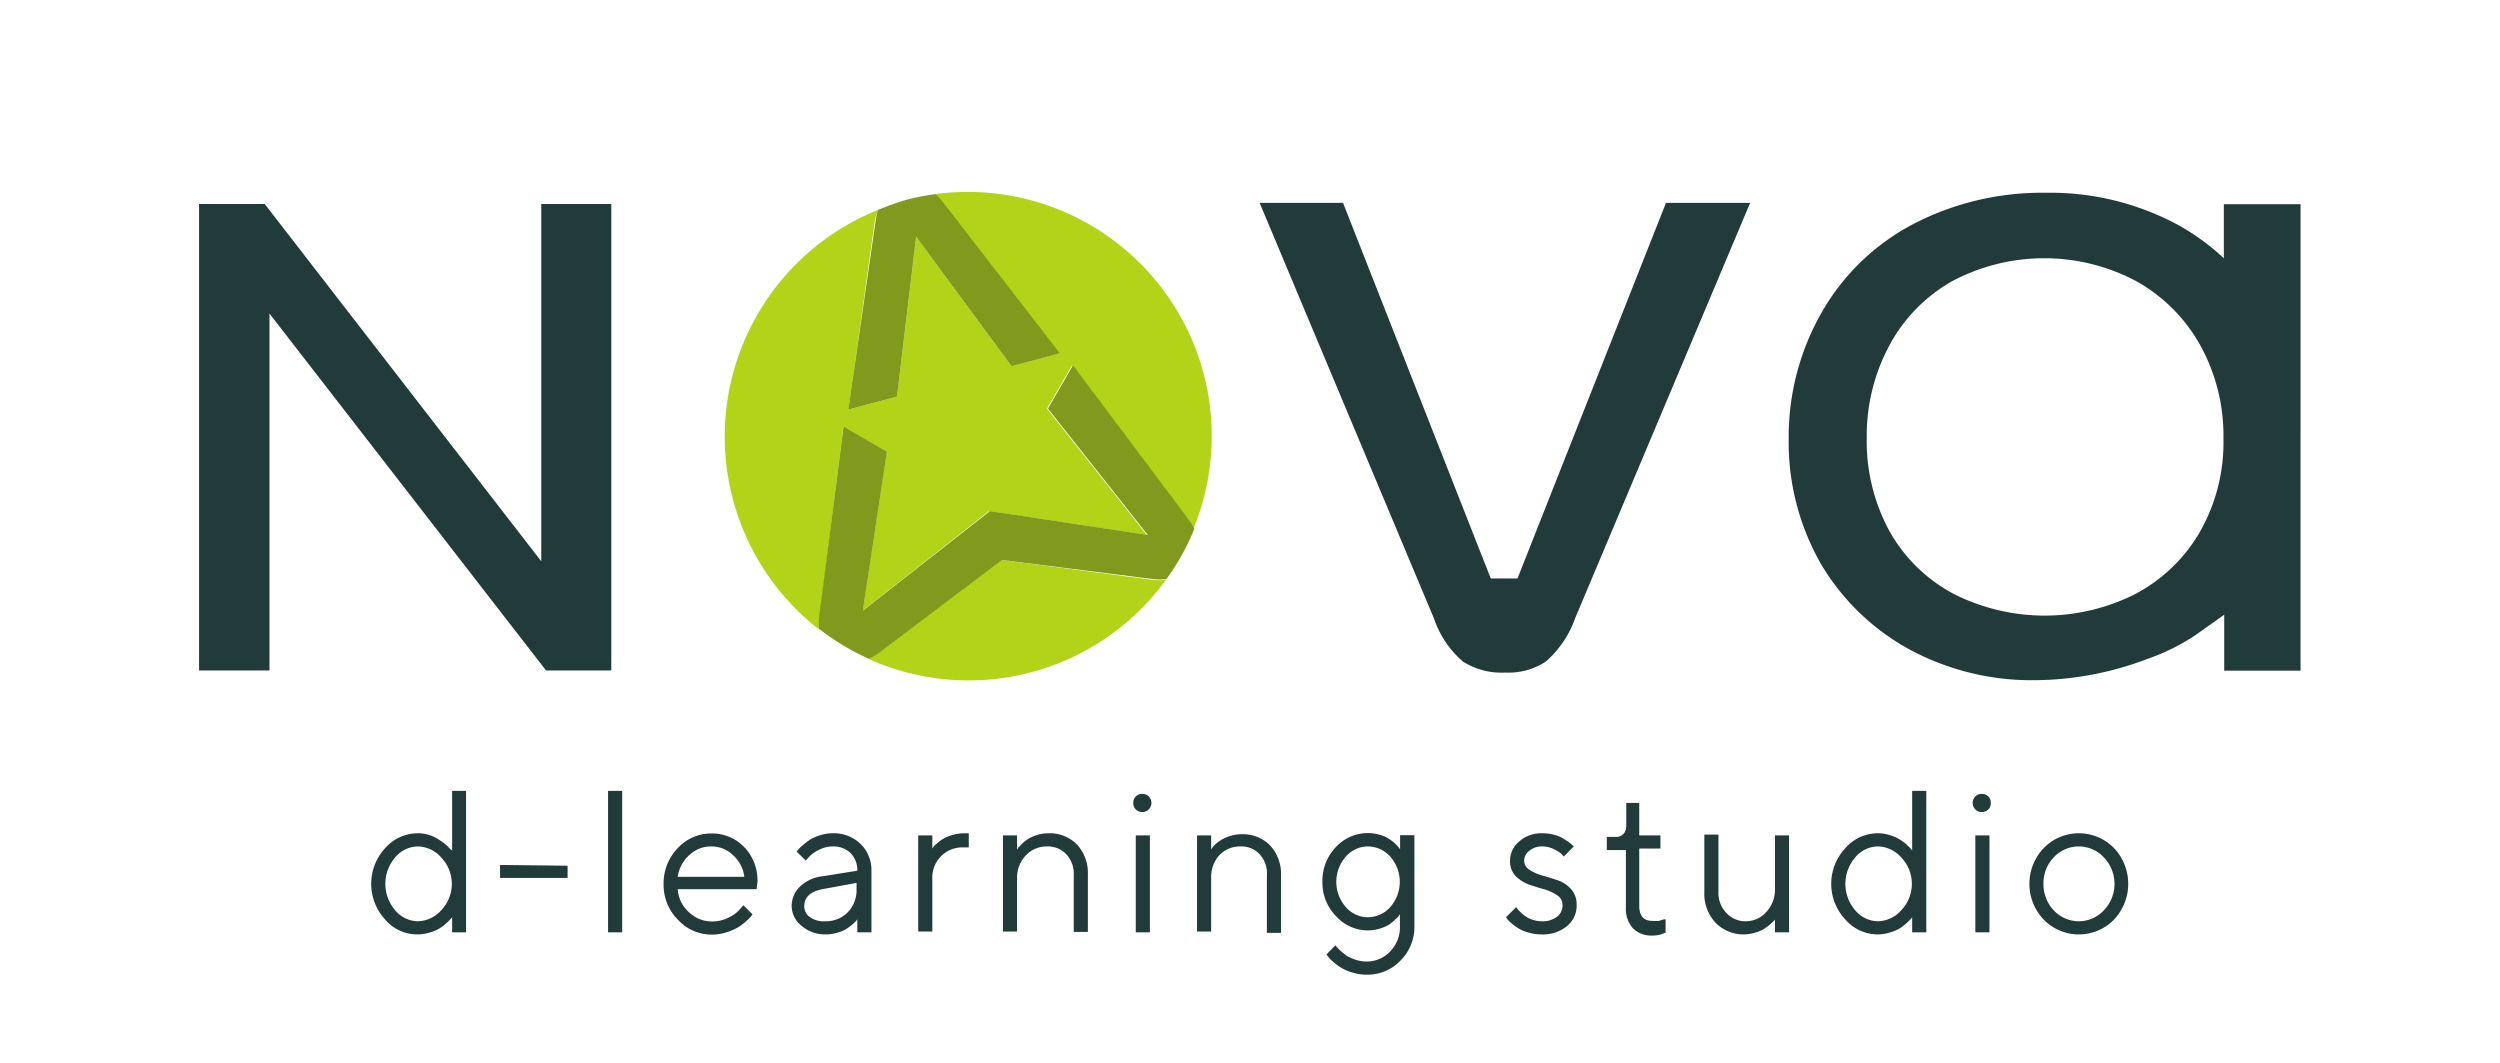 <svg id="Layer_1" data-name="Layer 1" xmlns="http://www.w3.org/2000/svg" viewBox="0 0 130.99 55.71"><defs><style>.cls-1{fill:#213b3b;}.cls-2{fill:#b3d318;}.cls-3{fill:#81991d;}</style></defs><path class="cls-1" d="M29.74,45.36V46H26.2v-.68Z"/><path class="cls-1" d="M32.6,41.44v7.41h-.74V41.44Z"/><path class="cls-1" d="M39.64,46.59H35.51a1.77,1.77,0,0,0,.57,1.19,1.74,1.74,0,0,0,1.23.5,1.87,1.87,0,0,0,.88-.21,1.84,1.84,0,0,0,.58-.43l.18-.21.48.48-.09.12a3.44,3.44,0,0,1-.26.25,2.83,2.83,0,0,1-.43.32,3.07,3.07,0,0,1-.59.25,2.45,2.45,0,0,1-.75.12,2.4,2.4,0,0,1-1.79-.78,2.58,2.58,0,0,1-.75-1.87,2.64,2.64,0,0,1,.74-1.88,2.38,2.38,0,0,1,1.75-.77,2.34,2.34,0,0,1,1.74.72,2.53,2.53,0,0,1,.69,1.82ZM38.4,44.8a1.61,1.61,0,0,0-1.14-.45,1.63,1.63,0,0,0-1.16.47,1.84,1.84,0,0,0-.59,1.12H39A1.81,1.81,0,0,0,38.4,44.8Z"/><path class="cls-1" d="M42.92,45.94l2-.32a1.27,1.27,0,0,0-.35-.92,1.28,1.28,0,0,0-.92-.35,1.56,1.56,0,0,0-.76.19,1.68,1.68,0,0,0-.51.37l-.16.18-.48-.47.09-.11a1.83,1.83,0,0,1,.24-.23,3.47,3.47,0,0,1,.38-.29,2.21,2.21,0,0,1,.53-.23,2.18,2.18,0,0,1,.67-.1,2,2,0,0,1,1.44.56,1.89,1.89,0,0,1,.57,1.4v3.23h-.74v-.69l-.06.09a2.61,2.61,0,0,1-.53.43,1.68,1.68,0,0,1-.46.19,2,2,0,0,1-.59.09A1.89,1.89,0,0,1,42,48.51a1.34,1.34,0,0,1-.52-1,1.42,1.42,0,0,1,.38-1A2,2,0,0,1,42.92,45.94Zm.32,2.33a1.6,1.6,0,0,0,1.18-.47,1.67,1.67,0,0,0,.46-1.22v-.32l-1.74.32q-1,.18-1,.9a.69.69,0,0,0,.28.56A1.23,1.23,0,0,0,43.24,48.27Z"/><path class="cls-1" d="M50.76,43.66v.74h-.32A1.57,1.57,0,0,0,48.85,46v2.81h-.74V43.77h.74v.69l.06-.09a1.26,1.26,0,0,1,.2-.19,2,2,0,0,1,.33-.24,1.84,1.84,0,0,1,.48-.19,2.06,2.06,0,0,1,.62-.09Z"/><path class="cls-1" d="M53.29,43.77v.74a.35.35,0,0,0,.06-.09l.2-.21a2.1,2.1,0,0,1,.33-.26,2.25,2.25,0,0,1,.46-.2,2,2,0,0,1,.59-.09,2,2,0,0,1,1.5.59A2.2,2.2,0,0,1,57,45.83v3h-.74v-3a1.48,1.48,0,0,0-.39-1.07,1.32,1.32,0,0,0-1-.41,1.49,1.49,0,0,0-1.13.48A1.66,1.66,0,0,0,53.29,46v2.81h-.74V43.77Z"/><path class="cls-1" d="M59.51,42.41a.45.45,0,0,1-.13-.34.45.45,0,0,1,.47-.47.45.45,0,0,1,.34.13.49.49,0,0,1,.14.34.48.48,0,0,1-.48.48A.49.49,0,0,1,59.51,42.41Zm0,6.44V43.77h.74v5.08Z"/><path class="cls-1" d="M63.46,43.77v.74l.06-.09a1.31,1.31,0,0,1,.19-.21A3.75,3.75,0,0,1,64,44a2.25,2.25,0,0,1,.46-.2,2,2,0,0,1,.59-.09,2,2,0,0,1,1.5.59,2.2,2.2,0,0,1,.57,1.58v3h-.74v-3A1.48,1.48,0,0,0,66,44.76a1.29,1.29,0,0,0-1-.41,1.49,1.49,0,0,0-1.13.48A1.69,1.69,0,0,0,63.46,46v2.81h-.74V43.77Z"/><path class="cls-1" d="M73.35,48.54V47.9l-.06.09a1.19,1.19,0,0,1-.2.2,2.16,2.16,0,0,1-.33.27,2.24,2.24,0,0,1-.48.2,2.11,2.11,0,0,1-.62.09A2.25,2.25,0,0,1,70,48a2.5,2.5,0,0,1-.71-1.81,2.53,2.53,0,0,1,.7-1.8,2.27,2.27,0,0,1,1.68-.74,2.11,2.11,0,0,1,.62.09,1.51,1.51,0,0,1,.48.21,2.36,2.36,0,0,1,.33.25,1.72,1.72,0,0,1,.2.22l.06.08v-.74h.75v4.77a2.48,2.48,0,0,1-.73,1.8,2.4,2.4,0,0,1-1.77.74,2.48,2.48,0,0,1-.77-.12,2.17,2.17,0,0,1-.59-.26,2.75,2.75,0,0,1-.41-.31,1.27,1.27,0,0,1-.26-.27l-.08-.1.47-.48.07.09s.1.11.21.21a3.75,3.75,0,0,0,.33.26,2.25,2.25,0,0,0,.46.2,1.84,1.84,0,0,0,.57.09,1.67,1.67,0,0,0,1.24-.54A1.81,1.81,0,0,0,73.35,48.54Zm-2.84-3.65a2,2,0,0,0,0,2.63,1.54,1.54,0,0,0,1.15.54,1.58,1.58,0,0,0,1.19-.54,2,2,0,0,0,0-2.63,1.58,1.58,0,0,0-1.19-.54A1.54,1.54,0,0,0,70.51,44.89Z"/><path class="cls-1" d="M82.46,44.35l-.53.53-.13-.15a1.61,1.61,0,0,0-.37-.23,1.32,1.32,0,0,0-.62-.15,1,1,0,0,0-.68.23.64.64,0,0,0-.27.51.56.56,0,0,0,.29.49,2.23,2.23,0,0,0,.68.3c.27.07.54.16.81.25a1.64,1.64,0,0,1,.69.47,1.2,1.2,0,0,1,.28.82,1.38,1.38,0,0,1-.5,1.1,2,2,0,0,1-1.35.44,2.48,2.48,0,0,1-.68-.1,1.81,1.81,0,0,1-.52-.22,2.8,2.8,0,0,1-.36-.26,1.64,1.64,0,0,1-.23-.23l-.06-.09.53-.53.06.08a1,1,0,0,0,.16.17,1.49,1.49,0,0,0,.27.23,1.42,1.42,0,0,0,.37.18,1.48,1.48,0,0,0,.46.08,1.26,1.26,0,0,0,.83-.24.75.75,0,0,0,.28-.61.59.59,0,0,0-.28-.51,2.45,2.45,0,0,0-.69-.32c-.27-.07-.54-.16-.81-.25a2,2,0,0,1-.69-.45,1.13,1.13,0,0,1-.28-.8,1.31,1.31,0,0,1,.48-1,1.74,1.74,0,0,1,1.21-.43,2.25,2.25,0,0,1,.58.07,1.86,1.86,0,0,1,.46.17l.33.21a1.31,1.31,0,0,1,.2.17Z"/><path class="cls-1" d="M85.21,43.24V42.07h.68v1.7H87v.69H85.89v3c0,.53.23.79.69.79a1.86,1.86,0,0,0,.34,0l.26-.08.09,0v.69a1.53,1.53,0,0,1-.72.16,1.36,1.36,0,0,1-1-.39,1.54,1.54,0,0,1-.36-1.09v-3h-1v-.69h.58C85.07,43.77,85.21,43.59,85.21,43.24Z"/><path class="cls-1" d="M93,48.85v-.69s0,.05-.06.09a2.61,2.61,0,0,1-.53.43,1.68,1.68,0,0,1-.46.19,2.05,2.05,0,0,1-2.07-.53,2.24,2.24,0,0,1-.58-1.61v-3h.74v3a1.5,1.5,0,0,0,.41,1.1,1.35,1.35,0,0,0,1,.44,1.42,1.42,0,0,0,1.09-.48A1.69,1.69,0,0,0,93,46.58V43.77h.74v5.08Z"/><path class="cls-1" d="M100.19,44.56V41.44h.74v7.41h-.74v-.79l-.07.09a2.68,2.68,0,0,1-.23.22,2.48,2.48,0,0,1-.36.28,2.06,2.06,0,0,1-.51.21,2.19,2.19,0,0,1-.63.1,2.25,2.25,0,0,1-1.7-.78,2.73,2.73,0,0,1,0-3.74,2.25,2.25,0,0,1,1.7-.78,1.89,1.89,0,0,1,.63.1,2,2,0,0,1,.51.22,3.32,3.32,0,0,1,.36.26l.23.23Zm-.56,3.12a2,2,0,0,0,0-2.74,1.68,1.68,0,0,0-1.24-.59,1.57,1.57,0,0,0-1.18.57,2.12,2.12,0,0,0,0,2.78,1.57,1.57,0,0,0,1.18.57A1.68,1.68,0,0,0,99.63,47.68Z"/><path class="cls-1" d="M103.5,42.41a.46.46,0,0,1-.14-.34.49.49,0,0,1,.14-.34.45.45,0,0,1,.34-.13.45.45,0,0,1,.47.47.45.45,0,0,1-.13.34.49.49,0,0,1-.34.14A.46.46,0,0,1,103.5,42.41Zm0,6.44V43.77h.74v5.08Z"/><path class="cls-1" d="M107.09,48.19a2.71,2.71,0,0,1,0-3.76,2.57,2.57,0,0,1,3.67,0,2.73,2.73,0,0,1,0,3.76,2.57,2.57,0,0,1-3.67,0Zm3.14-.49a2,2,0,0,0,0-2.78,1.79,1.79,0,0,0-2.62,0,1.94,1.94,0,0,0-.54,1.39,2,2,0,0,0,.54,1.39,1.79,1.79,0,0,0,2.62,0Z"/><path class="cls-1" d="M23.69,44.56V41.44h.73v7.41h-.73v-.79l-.08.09a2.15,2.15,0,0,1-.22.22,2.57,2.57,0,0,1-.37.28,2.15,2.15,0,0,1-.5.21,2.21,2.21,0,0,1-2.34-.68,2.76,2.76,0,0,1,0-3.74,2.28,2.28,0,0,1,1.71-.78,1.87,1.87,0,0,1,.62.1A1.74,1.74,0,0,1,23,44a2.09,2.09,0,0,1,.36.26,1.64,1.64,0,0,1,.23.23Zm-.56,3.12a2,2,0,0,0,0-2.74,1.69,1.69,0,0,0-1.24-.59,1.57,1.57,0,0,0-1.18.57,2.12,2.12,0,0,0,0,2.78,1.57,1.57,0,0,0,1.18.57A1.69,1.69,0,0,0,23.13,47.68Z"/><path class="cls-2" d="M52.47,29.34l-6.34,4.79a3.18,3.18,0,0,1-.63.39,12.77,12.77,0,0,0,15.59-4.14,2.91,2.91,0,0,1-.71,0Z"/><path class="cls-2" d="M44.19,22.36l2.27,1.32L45.2,32h0l6.52-5.14.07-.07.1,0,8.2,1.24h0l-5.23-6.62,1.31-2.27,6,8a3.78,3.78,0,0,1,.36.57A12.79,12.79,0,0,0,49,10.17a3.79,3.79,0,0,1,.37.41l6.12,7.93L53,19.19,48,12.4h0l-1,8.38-2.54.68,1.38-9.91A4.06,4.06,0,0,1,46,11a12.8,12.8,0,0,0-3.06,22,2.94,2.94,0,0,1,0-.65Z"/><path class="cls-3" d="M62.58,27.71a3.78,3.78,0,0,0-.36-.57l-6-8-1.31,2.27,5.23,6.62h0l-8.2-1.24-.1,0-.07.07L45.21,32h0l1.26-8.33-2.27-1.32L42.92,32.3a2.94,2.94,0,0,0,0,.65,12.57,12.57,0,0,0,2.61,1.57,3.18,3.18,0,0,0,.63-.39l6.34-4.79,7.91,1a2.91,2.91,0,0,0,.71,0A12.68,12.68,0,0,0,62.58,27.71Z"/><path class="cls-3" d="M44.45,21.46,47,20.78l1-8.38h0l5,6.79,2.53-.68L49.4,10.58a3.79,3.79,0,0,0-.37-.41,12.59,12.59,0,0,0-1.58.31A15.51,15.51,0,0,0,46,11a4.06,4.06,0,0,0-.12.57Z"/><polygon class="cls-1" points="28.36 10.69 28.36 29.41 13.87 10.69 10.43 10.69 10.43 35.13 14.12 35.13 14.12 16.43 28.61 35.13 32.03 35.13 32.03 10.69 28.36 10.69"/><path class="cls-1" d="M87.29,10.63,79.51,30.31h-1.4L70.37,10.63H66l9.14,21.79a5.13,5.13,0,0,0,1.51,2.24,3.76,3.76,0,0,0,2.22.58A3.56,3.56,0,0,0,81,34.66a5.46,5.46,0,0,0,1.54-2.29L91.7,10.63Z"/><path class="cls-1" d="M116.52,10.7v2.83a12.2,12.2,0,0,0-2.39-1.74,14.12,14.12,0,0,0-6.94-1.69,14.63,14.63,0,0,0-7,1.67,11.85,11.85,0,0,0-4.73,4.58A13.14,13.14,0,0,0,93.72,23a12.83,12.83,0,0,0,1.68,6.53A12.13,12.13,0,0,0,100,34a13.46,13.46,0,0,0,6.6,1.64,16.87,16.87,0,0,0,5.93-1.12A11.12,11.12,0,0,0,115,33.3l1.54-1.09,0,2.93h4V10.7Zm-1.25,17.16a8.48,8.48,0,0,1-3.38,3.26,10.55,10.55,0,0,1-9.52,0A8.33,8.33,0,0,1,99,27.83a9.86,9.86,0,0,1-1.19-4.89A10,10,0,0,1,99,18.09a8.45,8.45,0,0,1,3.31-3.37,10.28,10.28,0,0,1,9.6,0,8.65,8.65,0,0,1,3.38,3.38A9.8,9.8,0,0,1,116.5,23,9.45,9.45,0,0,1,115.27,27.86Z"/></svg>